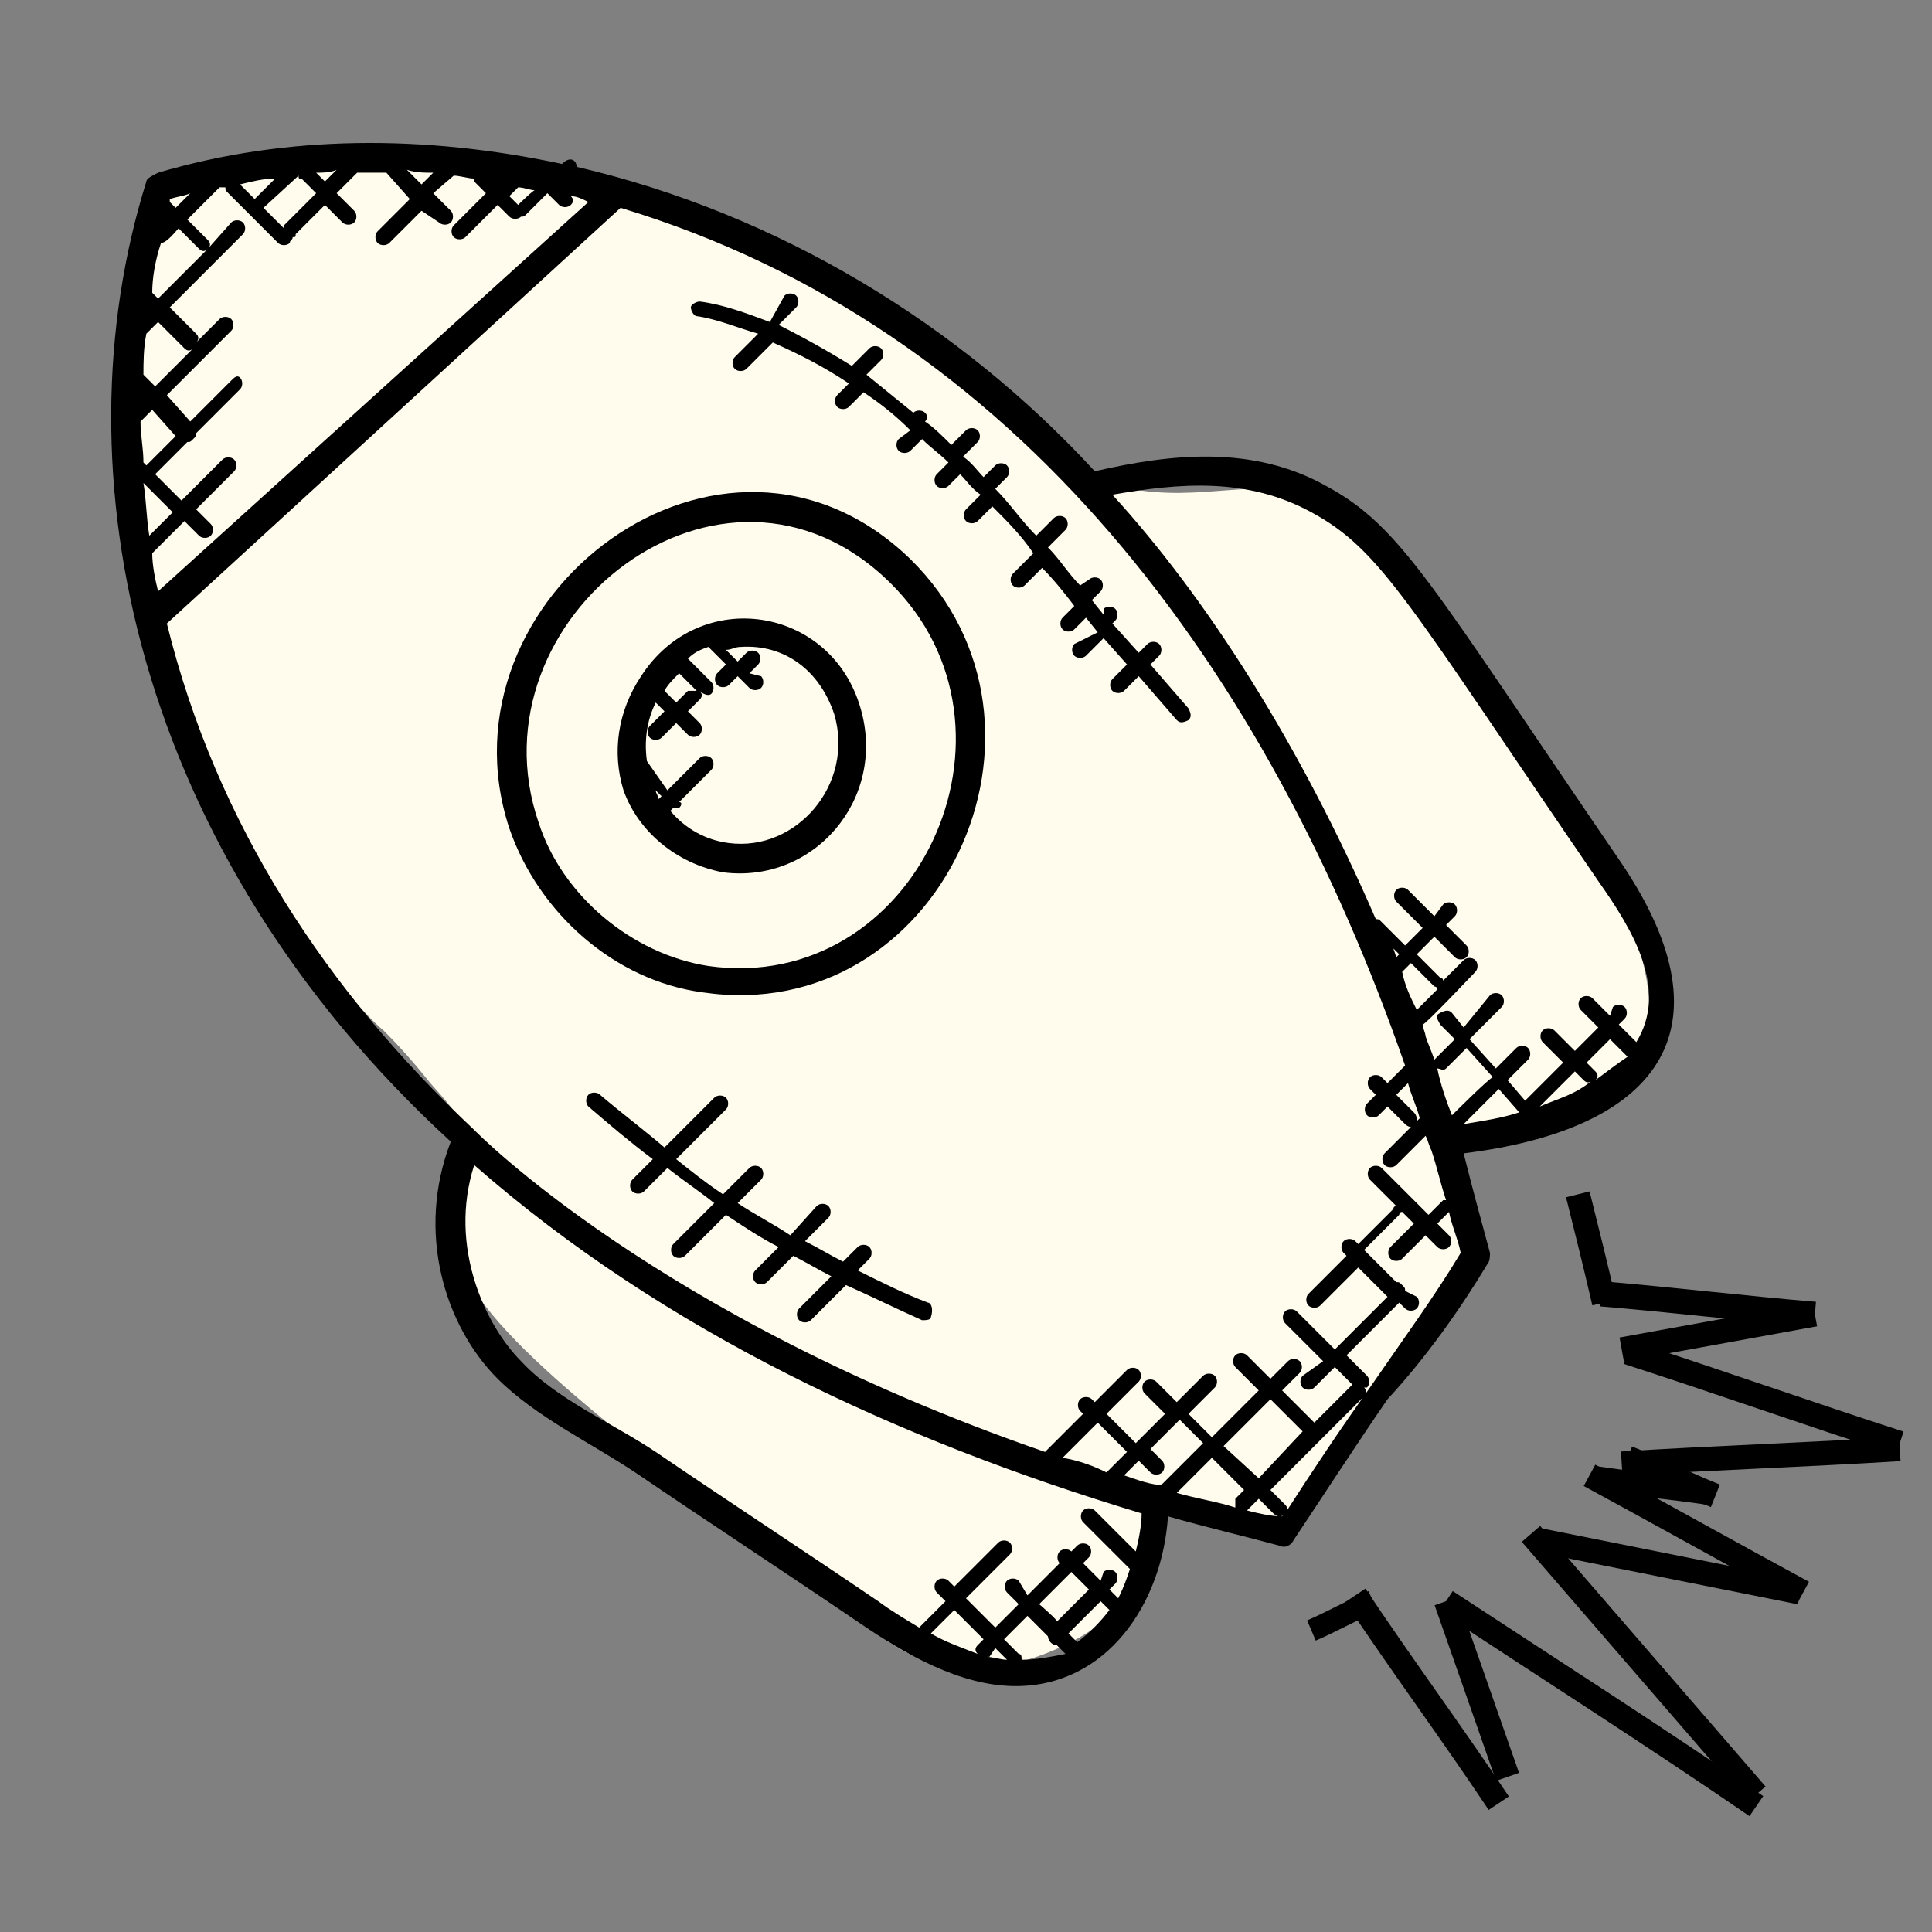 <?xml version="1.0" encoding="utf-8"?>
<!-- Generator: Adobe Illustrator 25.2.3, SVG Export Plug-In . SVG Version: 6.00 Build 0)  -->
<svg version="1.1" xmlns="http://www.w3.org/2000/svg" xmlns:xlink="http://www.w3.org/1999/xlink" x="0px" y="0px"
	 viewBox="0 0 66 66" style="enable-background:new 0 0 66 66;" xml:space="preserve">
<rect x="0" y="0" width="66" height="66" fill="#808080" stroke="none"/>
<style type="text/css">
	.st0{fill:#FFFCEE;}
	.st1{fill:none;stroke:#000000;stroke-width:0.75;stroke-miterlimit:10;}
	.st2{fill:none;stroke:#000000;stroke-width:0.829;stroke-miterlimit:10;}
	.st3{fill:none;stroke:#000000;stroke-width:0.86;stroke-miterlimit:10;}
</style>
<g id="Layer_2">
	<path class="st0" d="M6.1,6.2C5,7,4.5,8.3,4.3,9.4c-0.6,2.7-1.2,8.9,2.2,16.2c2.2,4.6,5.4,8.6,6.6,9.6c0.3,0.3,0.8,0.8,1.6,1.8
		c1,1.1,1.2,1.5,1.3,1.9c0.1,0.6-0.2,0.8-0.3,2c0,0-0.1,0.8,0,1.9c0.2,2.4,6.2,6.7,9.9,9.6c4.1,3.2,5.4,4.7,7.7,4.6
		c2.4-0.1,4.1-1.4,4.1-1.4c0.4-0.4,1.1-0.9,1.5-1.8c0.5-1.1,0.1-1.7,0.6-2.1c0.8-0.8,2.6,1,4.4,0.4c1-0.3,1-1,2.6-3.4
		c2.5-3.7,3.8-3.9,3.8-5.7c0.1-1.8-1.1-2.7-0.5-3.7c0.4-0.6,1.1-0.5,2.4-1c1.3-0.5,3-1.3,3.6-2.1c2.3-2.8-3.4-10.8-4.6-12.4
		c-3.2-4.4-5-6.9-7.8-7.1c-1.8-0.1-4.1,0.7-6.8-0.7c-0.4-0.2-0.7-0.4-1.1-0.8c-3.1-2.4-5.5-4.5-6.2-5.1C26,7.3,22,6.7,17.7,5.9
		C17,5.8,15,5.7,10.9,5.5C8.4,5.4,7.2,5.4,6.1,6.2z"/>
</g>
<g id="missile">
	<path d="M50.8,43.2c0.1-0.1,0.1-0.3,0.1-0.4c-0.3-1.1-0.6-2.2-0.9-3.4c6.5-0.8,9.3-4.1,5.4-9.9C48.9,20,47.9,18,45.3,16.6
		c-2.5-1.4-5.3-1.1-7.9-0.5c-4.6-5-10.8-8.8-17.7-10.4c0-0.2-0.2-0.4-0.5-0.1c-4.7-1-9.4-1-13.8,0.3C5.2,6,5,6.1,5,6.2
		c-3.1,9.9-0.4,22.9,10.4,32.8c-1.2,3.1-0.2,6.3,1.6,8.1c1.3,1.3,3.2,2.2,4.7,3.2c2.5,1.7,5.1,3.4,7.6,5.1c1.6,1.1,3.5,2.2,5.4,2.2
		c3.1,0,5-2.8,5.2-5.8c1.4,0.4,2.7,0.7,3.8,1c0.2,0.1,0.4,0,0.5-0.2c1-1.5,2.1-3.2,3.2-4.8C48.7,46.4,49.9,44.7,50.8,43.2z M48.3,38
		l-0.6-0.6l0.4-0.4c0.1,0.4,0.3,0.8,0.4,1.2c0,0,0,0,0,0l-0.1,0.1C48.4,38.2,48.4,38.1,48.3,38z M49.6,38.1
		c-0.2-0.5-0.4-1.1-0.5-1.6c0.1,0,0.2,0.1,0.3,0l0.7-0.7l0.9,1C50.9,36.8,49.6,38.1,49.6,38.1z M51.2,37.2l0.7,0.8
		c-0.6,0.2-1.3,0.3-1.9,0.4C50,38.4,51.2,37.2,51.2,37.2z M47.9,33.2l0.3-0.3l0.8,0.8c0,0,0.1,0,0.1,0.1l-0.7,0.7
		C48.2,34.1,48,33.7,47.9,33.2z M47.7,32.7c0,0-0.1-0.3-0.1-0.3l0.2,0.2C47.8,32.6,47.7,32.7,47.7,32.7z M52.6,37.8l1.2-1.2l0.3,0.3
		c0.1,0.1,0.2,0.1,0.3,0C53.8,37.4,53.3,37.5,52.6,37.8z M54.5,36.9c0.1-0.1,0.1-0.2,0-0.3l-0.3-0.3l0.8-0.8l0.6,0.6
		C55.3,36.3,54.9,36.6,54.5,36.9z M44.8,17.5c2.4,1.3,3.3,3.1,9.8,12.6c1.2,1.7,2.4,3.7,1.3,5.5L55.3,35l0.2-0.2
		c0.1-0.1,0.1-0.3,0-0.4s-0.3-0.1-0.4,0L55,34.7l-0.6-0.6c-0.1-0.1-0.3-0.1-0.4,0s-0.1,0.3,0,0.4l0.6,0.6l-0.8,0.8l-0.7-0.7
		c-0.1-0.1-0.3-0.1-0.4,0s-0.1,0.3,0,0.4l0.7,0.7l-1.3,1.3l-0.6-0.7l0.7-0.7c0.1-0.1,0.1-0.3,0-0.4s-0.3-0.1-0.4,0l-0.7,0.7l-0.9-1
		l1.1-1.1c0.1-0.1,0.1-0.3,0-0.4s-0.3-0.1-0.4,0L50,35.1l-0.4-0.5c-0.1-0.1-0.2-0.1-0.4,0s-0.1,0.2,0,0.4l0.5,0.5l-0.7,0.7
		c0,0,0,0,0,0c-0.1-0.3-0.2-0.5-0.3-0.8c0-0.1-0.1-0.3-0.1-0.4c0.1,0,1.7-1.7,1.8-1.8c0.1-0.1,0.1-0.3,0-0.4s-0.3-0.1-0.4,0
		l-0.7,0.7c0,0,0-0.1-0.1-0.1l-0.8-0.8l0.6-0.6l0.7,0.7c0.1,0.1,0.3,0.1,0.4,0s0.1-0.3,0-0.4l-0.7-0.7l0.3-0.3
		c0.1-0.1,0.1-0.3,0-0.4s-0.3-0.1-0.4,0L49,31.3l-0.9-0.9c-0.1-0.1-0.3-0.1-0.4,0s-0.1,0.3,0,0.4l0,0l0.9,0.9l-0.6,0.6l-0.8-0.8
		c-0.1-0.1-0.1-0.1-0.2-0.1c-2.6-6-5.8-11-9-14.5C40.3,16.5,42.6,16.3,44.8,17.5z M17.7,7l-0.3-0.3l0.3-0.3c0.2,0,0.4,0.1,0.6,0.1
		C18.3,6.4,17.7,7,17.7,7z M17,6.3L17,6.3L17,6.3C17.1,6.2,17,6.3,17,6.3z M14.8,5.9l-0.4,0.4l-0.5-0.5C14.2,5.9,14.5,5.9,14.8,5.9z
		 M13.2,5.9C13.3,5.9,13.3,5.9,13.2,5.9l0.8,0.9l-1.1,1.1c-0.1,0.1-0.1,0.3,0,0.4s0.3,0.1,0.4,0l1.1-1.1L15,7.6
		c0.1,0.1,0.3,0.1,0.4,0s0.1-0.3,0-0.4l0,0l-0.6-0.6L15.5,6c0.2,0,0.5,0.1,0.7,0.1c0,0,0,0.1,0,0.1l0.4,0.4l-1.1,1.1
		c-0.1,0.1-0.1,0.3,0,0.4s0.3,0.1,0.4,0l0,0L17,7l0.4,0.4c0.1,0.1,0.3,0.1,0.4,0c0,0,0,0,0,0c0,0,0,0,0,0c0,0,0,0,0,0
		c0.1,0,0.1,0,0.2-0.1l0.7-0.7L19.1,7c0.1,0.1,0.3,0.1,0.4,0c0,0,0,0,0,0c0.1-0.1,0.1-0.2,0-0.3c0.2,0,0.4,0.1,0.6,0.2L5.4,20.2
		c-0.1-0.4-0.2-0.9-0.2-1.3l1.1-1.1l0.5,0.5c0.1,0.1,0.3,0.1,0.4,0s0.1-0.3,0-0.4l-0.5-0.5L8,16.1c0.1-0.1,0.1-0.3,0-0.4
		c-0.1-0.1-0.3-0.1-0.4,0l-1.4,1.4l-0.9-0.9l1.1-1.1c0.1,0,0.1,0,0.2-0.1c0.1-0.1,0.1-0.1,0.1-0.2l1.5-1.5c0.1-0.1,0.1-0.3,0-0.4
		S8,12.9,7.9,13l-1.4,1.4l-0.8-0.9l2.2-2.2c0.1-0.1,0.1-0.3,0-0.4s-0.3-0.1-0.4,0l-0.8,0.8c0.1-0.1,0.1-0.2,0-0.3l-0.9-0.9l2.5-2.5
		c0.1-0.1,0.1-0.3,0-0.4s-0.3-0.1-0.4,0l0,0L7.1,8.5c0.1-0.1,0.1-0.2,0-0.3L6.4,7.5l1.1-1.1c0.1,0,0.1,0,0.2,0c0,0.1,0,0.1,0.1,0.2
		l1.7,1.7c0.1,0.1,0.3,0.1,0.4,0c0,0,0,0,0,0c0-0.1,0.1-0.1,0.1-0.2c0.1,0,0.1,0,0.1-0.1L11.1,7l0.6,0.6c0.1,0.1,0.3,0.1,0.4,0
		s0.1-0.3,0-0.4l-0.6-0.6l0.7-0.7C12.5,5.9,12.9,5.9,13.2,5.9z M5.7,7.5L5.7,7.5L5.7,7.5L5.7,7.5z M5.5,8.3c0.2,0,0.5-0.4,0.6-0.5
		l0.7,0.7c0.1,0.1,0.2,0.1,0.3,0l-1.7,1.7l-0.2-0.2C5.2,9.5,5.3,8.9,5.5,8.3z M5,11.4L5.4,11l0.9,0.9c0.1,0.1,0.2,0.1,0.3,0
		l-1.3,1.3l-0.4-0.4C4.9,12.4,4.9,11.9,5,11.4z M4.9,13.6L4.9,13.6L4.9,13.6L4.9,13.6z M4.9,16.5l1,1l-0.8,0.8
		C5,17.7,5,17.1,4.9,16.5z M4.9,15.8C4.9,15.7,4.9,15.8,4.9,15.8c0-0.5-0.1-0.9-0.1-1.4L5.2,14l0.8,0.9L5,15.9
		C5,15.9,4.9,15.8,4.9,15.8z M10.2,6c0,0.1,0,0.1,0.1,0.1l0.5,0.5L9.7,7.7c0,0,0,0.1,0,0.1L9,7.1L10.2,6C10.2,6,10.2,6,10.2,6z
		 M10.8,5.9c0.2,0,0.5,0,0.7-0.1l-0.4,0.4L10.8,5.9z M8.7,6.8L8.2,6.3C8.6,6.2,9,6.1,9.4,6.1C9.4,6.1,8.7,6.8,8.7,6.8z M6.5,6.6
		L6,7.1L5.8,6.9c0,0,0-0.1,0-0.1C6.1,6.7,6.3,6.7,6.5,6.6z M5.7,21.3L21.2,7.1C34.8,11.2,43.3,22.9,48,36.4l-0.6,0.6l-0.2-0.2
		c-0.1-0.1-0.3-0.1-0.4,0s-0.1,0.3,0,0.4l0.2,0.2l-0.3,0.3c-0.1,0.1-0.1,0.3,0,0.4s0.3,0.1,0.4,0l0.3-0.3l0.6,0.6
		c0,0,0.1,0.1,0.2,0.1c0,0,0,0,0,0l-0.9,0.9c-0.1,0.1-0.1,0.3,0,0.4s0.3,0.1,0.4,0l1-1c0.1,0.2,0.1,0.3,0.2,0.5
		c0.2,0.6,0.3,1.1,0.5,1.7c0,0-0.1,0-0.1,0l-0.5,0.5l-1.6-1.6c-0.1-0.1-0.3-0.1-0.4,0s-0.1,0.3,0,0.4l0.9,0.9c0,0-0.1,0-0.1,0.1
		l-1.2,1.2l-0.1-0.1c-0.1-0.1-0.3-0.1-0.4,0s-0.1,0.3,0,0.4l0.1,0.1l-1.3,1.3c-0.1,0.1-0.1,0.3,0,0.4s0.3,0.1,0.4,0l1.3-1.3l1,1
		l-1.8,1.8l-1.3-1.3c-0.1-0.1-0.3-0.1-0.4,0s-0.1,0.3,0,0.4l1.3,1.3L44.5,47c-0.1,0.1-0.1,0.3,0,0.4s0.3,0.1,0.4,0l0.7-0.7l0.6,0.6
		c0,0,0,0,0,0l-1.3,1.3l-1.1-1.1l0.6-0.6c0.1-0.1,0.1-0.3,0-0.4s-0.3-0.1-0.4,0l-0.6,0.6l-0.8-0.8c-0.1-0.1-0.3-0.1-0.4,0
		s-0.1,0.3,0,0.4l0.8,0.8l-1.6,1.6l-0.8-0.8l0.9-0.9c0.1-0.1,0.1-0.3,0-0.4s-0.3-0.1-0.4,0l-0.9,0.9l-0.7-0.7
		c-0.1-0.1-0.3-0.1-0.4,0s-0.1,0.3,0,0.4l0.7,0.7l-1,1l-1-1l1.1-1.1c0.1-0.1,0.1-0.3,0-0.4s-0.3-0.1-0.4,0l-1.1,1.1l-0.1-0.1
		c-0.1-0.1-0.3-0.1-0.4,0s-0.1,0.3,0,0.4l0.1,0.1l-1.2,1.2c0,0-0.1,0.1-0.1,0.1c-13.3-4.6-19.5-11-19.5-11
		C11.2,33.9,7.4,28.2,5.7,21.3L5.7,21.3z M42.2,51.5c-0.6-0.2-1.3-0.3-2-0.5l1.2-1.2l1.1,1.1l-0.3,0.3
		C42.2,51.3,42.2,51.4,42.2,51.5z M38.4,50.4l0.5-0.5l0.4,0.4c0.1,0.1,0.3,0.1,0.4,0s0.1-0.3,0-0.4l-0.4-0.4l1-1l0.8,0.8
		c-0.1,0.1-1.3,1.3-1.4,1.4C39.5,50.8,38.7,50.5,38.4,50.4z M36.3,49.8l1.2-1.2l1,1l-0.7,0.7C37.4,50.1,36.9,49.9,36.3,49.8z
		 M41.8,49.4l1.6-1.6l1.1,1.1L43,50.5L41.8,49.4z M34,56.3l0.4,0.4c-0.2,0-0.5-0.1-0.7-0.1c0,0,0.1,0,0.1,0L34,56.3z M33.4,56.2
		c-0.1,0.1-0.1,0.2,0,0.3c-0.5-0.2-1.1-0.4-1.6-0.7l0.8-0.8l1,1C33.6,56,33.4,56.2,33.4,56.2z M34.9,56.7c0-0.1,0-0.2-0.1-0.2
		L34.3,56l0.8-0.8l0.7,0.7c0,0.1,0.1,0.3,0.3,0.3l0.3,0.3C35.9,56.6,35.4,56.7,34.9,56.7z M35.5,54.8l1.1-1.1l0.6,0.6l-1.1,1.1
		C36.2,55.4,35.5,54.8,35.5,54.8z M36.8,56.1C36.8,56.1,36.8,56.1,36.8,56.1l-0.3-0.3l1.1-1.1l0.3,0.3
		C37.6,55.4,37.2,55.8,36.8,56.1z M38.2,54.6l-0.3-0.3l0.2-0.2c0.1-0.1,0.1-0.3,0-0.4s-0.3-0.1-0.4,0L37.6,54l-0.6-0.6l0.2-0.2
		c0.1-0.1,0.1-0.3,0-0.4s-0.3-0.1-0.4,0L36.6,53l0,0c-0.1-0.1-0.3-0.1-0.4,0s-0.1,0.3,0,0.4l0,0l-1.1,1.1L34.8,54
		c-0.1-0.1-0.3-0.1-0.4,0s-0.1,0.3,0,0.4l0,0l0.4,0.4L34,55.6l-1-1l1.5-1.5c0.1-0.1,0.1-0.3,0-0.4s-0.3-0.1-0.4,0l-1.5,1.5L32.4,54
		c-0.1-0.1-0.3-0.1-0.4,0c-0.1,0.1-0.1,0.3,0,0.4l0.3,0.3l-0.9,0.9c-0.5-0.3-1-0.6-1.4-0.9c-2.5-1.7-5.1-3.4-7.6-5.1
		c-1.5-1-3.4-1.8-4.6-3.1c-1.2-1.2-2.5-3.9-1.6-6.7c6.5,5.7,14.5,9.4,22.8,11.9c0,0.4-0.1,0.9-0.2,1.3l-1.4-1.4
		c-0.1-0.1-0.3-0.1-0.4,0s-0.1,0.3,0,0.4l1.6,1.6C38.5,53.9,38.4,54.2,38.2,54.6z M42.6,51.6C42.6,51.6,42.6,51.6,42.6,51.6l0.4-0.4
		l0.5,0.5c0,0,0.1,0.1,0.2,0.1c0.1,0,0.1,0,0.2-0.1l-0.1,0.1C43.4,51.8,43,51.7,42.6,51.6z M43.9,51.7c0.1-0.1,0.1-0.2,0-0.3
		l-0.5-0.5l3.2-3.2c0.1-0.1,0.1-0.2,0-0.3c0,0,0,0,0.1,0c0.1-0.1,0.1-0.3,0-0.4c0,0,0,0,0,0L46,46.3l1.8-1.8l0.2,0.2
		c0.1,0.1,0.3,0.1,0.4,0s0.1-0.3,0-0.4L48,44.1c0-0.1,0-0.1-0.1-0.2s-0.1-0.1-0.2-0.1l-1.1-1.1l1.2-1.2c0,0,0-0.1,0.1-0.1l0.4,0.4
		l-0.8,0.8c-0.1,0.1-0.1,0.3,0,0.4s0.3,0.1,0.4,0l0.8-0.8l0.4,0.4c0.1,0.1,0.3,0.1,0.4,0s0.1-0.3,0-0.4l-0.4-0.4l0.4-0.4
		c0.1,0.5,0.3,0.9,0.4,1.4c-0.9,1.5-2,3-3.1,4.6C45.8,48.8,44.8,50.3,43.9,51.7z"/>
	<path d="M24.7,29.8c3.1,0.4,5.6-2.5,4.7-5.6c-1-3.5-5.5-4.2-7.5-1.1c-0.8,1.2-1,2.6-0.6,3.9C21.8,28.4,23.1,29.5,24.7,29.8z
		 M22.4,27l0.2,0.2l-0.1,0.1C22.5,27.2,22.4,27.1,22.4,27z M23.2,23l0.6,0.6c-0.1,0-0.2,0-0.3,0L23.1,24l-0.4-0.4
		C22.8,23.4,23,23.2,23.2,23z M22.4,24l0.3,0.3l-0.5,0.5c-0.1,0.1-0.1,0.3,0,0.4s0.3,0.1,0.4,0l0.5-0.5l0.4,0.4
		c0.1,0.1,0.3,0.1,0.4,0s0.1-0.3,0-0.4l-0.4-0.4l0.4-0.4c0.1-0.1,0.1-0.2,0-0.3c0.1,0.1,0.3,0.2,0.4,0.1c0.1-0.1,0.1-0.3,0-0.4
		c0,0,0,0,0,0l-0.8-0.8c0.2-0.2,0.4-0.3,0.7-0.4l0.6,0.6l-0.3,0.3c-0.1,0.1-0.1,0.3,0,0.4s0.3,0.1,0.4,0l0.3-0.3l0.4,0.4
		c0.1,0.1,0.3,0.1,0.4,0s0.1-0.3,0-0.4L25.6,23l0.3-0.3c0.1-0.1,0.1-0.3,0-0.4s-0.3-0.1-0.4,0l-0.3,0.3l-0.4-0.4
		c0.2,0,0.3-0.1,0.5-0.1c1.5-0.1,2.7,0.8,3.2,2.3c0.7,2.4-1.3,4.7-3.6,4.4c-0.8-0.1-1.5-0.5-2-1.1l0.1-0.1c0.1,0,0.1,0,0.2,0
		c0.1-0.1,0.1-0.2,0-0.2l1.1-1.1c0.1-0.1,0.1-0.3,0-0.4s-0.3-0.1-0.4,0l-1.1,1.1L22.1,26C22,25.3,22.1,24.6,22.4,24z"/>
	<path d="M24,33.9c8.1,1.2,12.9-9.1,7.1-14.8c-6.4-6.2-16.3,1.3-13.7,9.2C18.4,31.2,21,33.5,24,33.9z M30.4,19.9
		c5.1,5,0.9,14.1-6.2,13.1c-2.6-0.4-5-2.4-5.8-4.9C16,21.1,24.7,14.3,30.4,19.9z M23.8,10.8c0.7,0.1,1.4,0.4,2.1,0.6l-0.8,0.8
		c-0.1,0.1-0.1,0.3,0,0.4s0.3,0.1,0.4,0l0.9-0.9c0.9,0.4,1.7,0.8,2.6,1.4l-0.4,0.4c-0.1,0.1-0.1,0.3,0,0.4s0.3,0.1,0.4,0l0.5-0.5
		c0.6,0.4,1.1,0.8,1.6,1.3L30.7,15c-0.1,0.1-0.1,0.3,0,0.4s0.3,0.1,0.4,0l0.4-0.4c0.3,0.3,0.6,0.5,0.9,0.8l-0.4,0.4
		c-0.1,0.1-0.1,0.3,0,0.4c0.1,0.1,0.3,0.1,0.4,0l0.4-0.4c0.2,0.2,0.4,0.5,0.7,0.7l-0.5,0.5c-0.1,0.1-0.1,0.3,0,0.4s0.3,0.1,0.4,0
		l0.5-0.5c0.5,0.5,1,1,1.4,1.6l-0.7,0.7c-0.1,0.1-0.1,0.3,0,0.4s0.3,0.1,0.4,0l0.6-0.6c0.4,0.4,0.8,0.9,1.1,1.3l-0.4,0.4
		c-0.1,0.1-0.1,0.3,0,0.4s0.3,0.1,0.4,0l0.4-0.4l0.4,0.5L36.7,22c-0.1,0.1-0.1,0.3,0,0.4s0.3,0.1,0.4,0l0.6-0.6l0.8,0.9l-0.5,0.5
		c-0.1,0.1-0.1,0.3,0,0.4s0.3,0.1,0.4,0l0.5-0.5l1.3,1.5c0.1,0.1,0.2,0.1,0.4,0c0.1-0.1,0.1-0.2,0-0.4l-1.3-1.5l0.3-0.3
		c0.1-0.1,0.1-0.3,0-0.4s-0.3-0.1-0.4,0l-0.3,0.3L38,21.3l0.1-0.1c0.1-0.1,0.1-0.3,0-0.4s-0.3-0.1-0.4,0L37.7,21l-0.4-0.5l0.3-0.3
		c0.1-0.1,0.1-0.3,0-0.4s-0.3-0.1-0.4,0L36.9,20c-0.4-0.4-0.7-0.9-1.1-1.3l0.6-0.6c0.1-0.1,0.1-0.3,0-0.4s-0.3-0.1-0.4,0l-0.6,0.6
		c-0.5-0.5-0.9-1.1-1.4-1.6l0.4-0.4c0.1-0.1,0.1-0.3,0-0.4c-0.1-0.1-0.3-0.1-0.4,0l-0.4,0.4c-0.2-0.2-0.4-0.5-0.7-0.7l0.5-0.5
		c0.1-0.1,0.1-0.3,0-0.4s-0.3-0.1-0.4,0l-0.5,0.5c-0.3-0.3-0.6-0.6-0.9-0.8c0.1-0.1,0.1-0.2,0-0.3c-0.1-0.1-0.3-0.1-0.4,0
		c0,0,0,0,0,0l0,0c-0.5-0.4-1.1-0.9-1.6-1.3l0.5-0.5c0.1-0.1,0.1-0.3,0-0.4s-0.3-0.1-0.4,0l0,0l-0.6,0.6c-0.8-0.5-1.7-1-2.5-1.4
		l0.6-0.6c0.1-0.1,0.1-0.3,0-0.4s-0.3-0.1-0.4,0L26.3,11c-0.8-0.3-1.6-0.6-2.4-0.7c-0.1,0-0.3,0.1-0.3,0.2
		C23.6,10.6,23.7,10.8,23.8,10.8C23.8,10.8,23.8,10.8,23.8,10.8z M31.7,44.5c-0.8-0.3-1.6-0.7-2.4-1.1l0.4-0.4
		c0.1-0.1,0.1-0.3,0-0.4s-0.3-0.1-0.4,0l-0.5,0.5c-0.4-0.2-0.9-0.5-1.3-0.7l0.8-0.8c0.1-0.1,0.1-0.3,0-0.4s-0.3-0.1-0.4,0L27,42.2
		c-0.6-0.4-1.2-0.7-1.8-1.1l0.8-0.8c0.1-0.1,0.1-0.3,0-0.4s-0.3-0.1-0.4,0l-0.9,0.9c-0.6-0.4-1.1-0.8-1.6-1.2l1.7-1.7
		c0.1-0.1,0.1-0.3,0-0.4s-0.3-0.1-0.4,0l-1.7,1.7c-0.7-0.6-1.5-1.2-2.2-1.8c-0.1-0.1-0.3-0.1-0.4,0c-0.1,0.1-0.1,0.3,0,0.4
		c0.7,0.6,1.4,1.2,2.2,1.8l-0.7,0.7c-0.1,0.1-0.1,0.3,0,0.4s0.3,0.1,0.4,0l0.8-0.8c0.5,0.4,1.1,0.8,1.6,1.2L23,42.5
		c-0.1,0.1-0.1,0.3,0,0.4s0.3,0.1,0.4,0l1.4-1.4c0.6,0.4,1.2,0.8,1.8,1.1l-0.8,0.8c-0.1,0.1-0.1,0.3,0,0.4s0.3,0.1,0.4,0l0.9-0.9
		c0.4,0.2,0.9,0.5,1.3,0.7l-1.1,1.1c-0.1,0.1-0.1,0.3,0,0.4s0.3,0.1,0.4,0l1.2-1.2c0.9,0.4,1.7,0.8,2.6,1.2c0.1,0,0.3,0,0.3-0.1
		C31.9,44.7,31.8,44.5,31.7,44.5z"/>
</g>
<g id="Layer_3">
	<g>
		<path class="st1" d="M46.9,54.7c-0.7,0.3-1.4,0.7-2.1,1"/>
		<path class="st2" d="M46.3,54.5c1.6,2.4,3.3,4.7,4.9,7.1"/>
		<path class="st2" d="M49.4,54.7c0.7,2,1.4,4,2.1,6"/>
		<path class="st2" d="M49.4,54.7c3.5,2.3,7.1,4.6,10.6,7"/>
		<path class="st2" d="M60,61.3c-2.6-3-5.1-5.9-7.7-8.9"/>
		<path class="st2" d="M52.5,52.6c3,0.6,6,1.2,9,1.8"/>
		<path class="st2" d="M61.6,54.4c-2.4-1.3-4.9-2.7-7.3-4"/>
		<path class="st2" d="M54.5,50.5c1.3,0.2,2.6,0.3,3.9,0.5"/>
		<path class="st2" d="M58.6,51.1c-1-0.4-2-0.9-3-1.3"/>
		<path class="st2" d="M64.9,49.5c-3.2,0.2-6.3,0.3-9.5,0.5"/>
		<path class="st2" d="M64.9,49.3c-3.1-1-6.2-2.1-9.3-3.1"/>
		<path class="st2" d="M55.4,46.1c2.2-0.4,4.4-0.8,6.6-1.2"/>
		<path class="st3" d="M62,44.9c-2.4-0.2-4.9-0.5-7.3-0.7"/>
		<path class="st2" d="M53.9,40.8c0.3,1.2,0.6,2.4,0.9,3.7"/>
	</g>
</g>
</svg>
